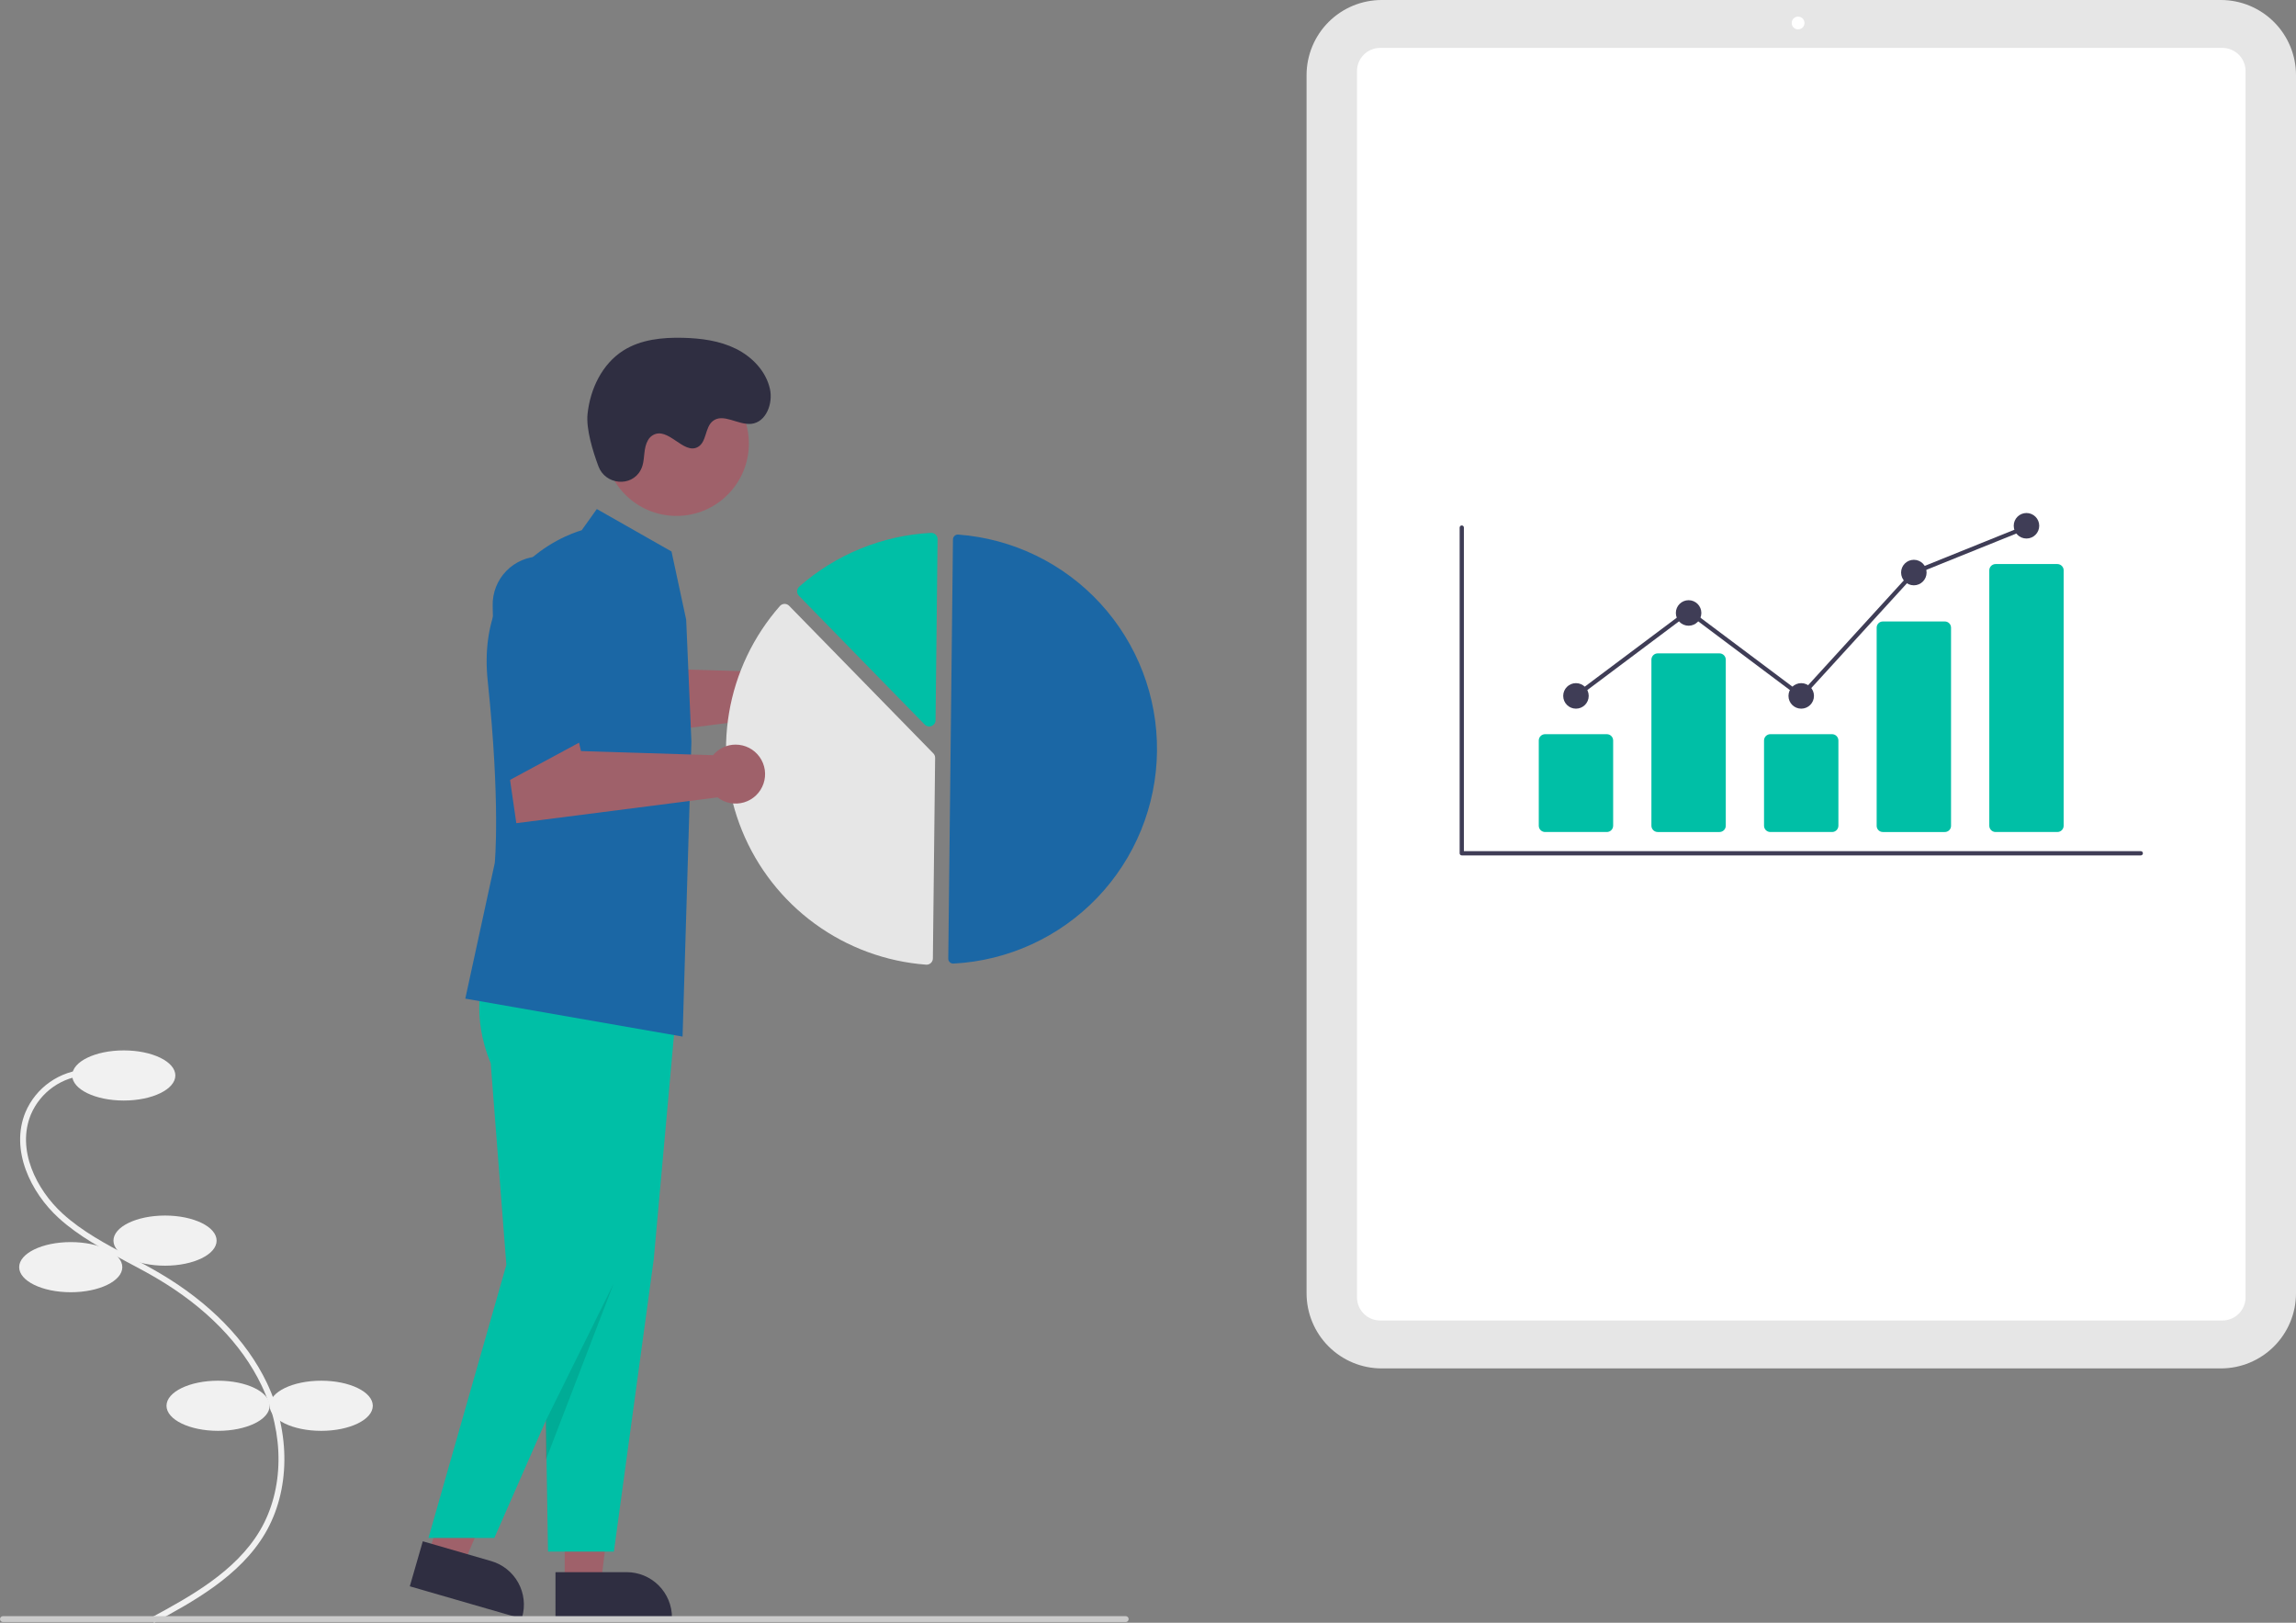 <svg width="508" height="359" viewBox="0 0 508 359" fill="none" xmlns="http://www.w3.org/2000/svg">
<rect x="0" y="0" width="508" height="359" fill="#808080" stroke="none"/>
<g clip-path="url(#clip0_266_1522)">
<path d="M34.089 359L33.469 357.853C41.784 353.353 52.133 347.752 57.538 338.562C62.867 329.502 62.986 317.199 57.85 306.455C53.48 297.31 45.451 289.118 34.632 282.763C32.498 281.509 30.258 280.321 28.091 279.172C22.855 276.395 17.44 273.523 12.975 269.449C6.825 263.837 2.173 254.42 5.641 246.032C6.781 243.355 8.649 241.051 11.032 239.382C13.415 237.714 16.218 236.747 19.122 236.593L19.196 237.896C16.535 238.037 13.967 238.922 11.784 240.45C9.6 241.977 7.888 244.087 6.842 246.539C3.619 254.334 8.041 263.18 13.854 268.485C18.196 272.447 23.537 275.28 28.702 278.019C30.881 279.174 33.134 280.369 35.292 281.637C46.336 288.125 54.544 296.512 59.027 305.891C64.347 317.022 64.208 329.795 58.662 339.224C53.073 348.727 42.547 354.424 34.089 359Z" fill="#F1F1F1"/>
<path d="M27.387 243.47C33.688 243.47 38.797 240.987 38.797 237.925C38.797 234.862 33.688 232.379 27.387 232.379C21.085 232.379 15.977 234.862 15.977 237.925C15.977 240.987 21.085 243.47 27.387 243.47Z" fill="#F1F1F1"/>
<path d="M36.516 280.007C42.817 280.007 47.926 277.524 47.926 274.461C47.926 271.398 42.817 268.915 36.516 268.915C30.214 268.915 25.105 271.398 25.105 274.461C25.105 277.524 30.214 280.007 36.516 280.007Z" fill="#F1F1F1"/>
<path d="M15.652 285.879C21.954 285.879 27.062 283.396 27.062 280.333C27.062 277.27 21.954 274.787 15.652 274.787C9.351 274.787 4.242 277.27 4.242 280.333C4.242 283.396 9.351 285.879 15.652 285.879Z" fill="#F1F1F1"/>
<path d="M48.25 316.543C54.552 316.543 59.66 314.06 59.66 310.997C59.66 307.934 54.552 305.451 48.25 305.451C41.948 305.451 36.84 307.934 36.84 310.997C36.84 314.06 41.948 316.543 48.25 316.543Z" fill="#F1F1F1"/>
<path d="M71.072 316.544C77.374 316.544 82.482 314.061 82.482 310.998C82.482 307.935 77.374 305.452 71.072 305.452C64.771 305.452 59.662 307.935 59.662 310.998C59.662 314.061 64.771 316.544 71.072 316.544Z" fill="#F1F1F1"/>
<path d="M491.397 302.733H305.685C301.283 302.728 297.063 300.976 293.95 297.861C290.838 294.747 289.087 290.524 289.082 286.119V16.614C289.087 12.209 290.838 7.986 293.95 4.872C297.063 1.757 301.283 0.005 305.685 0H491.397C495.799 0.005 500.019 1.757 503.132 4.872C506.244 7.986 507.995 12.209 508 16.614V286.119C507.995 290.524 506.244 294.747 503.132 297.861C500.019 300.976 495.799 302.728 491.397 302.733V302.733Z" fill="#E6E6E6"/>
<path d="M491.725 292.133H305.358C304.001 292.131 302.7 291.591 301.741 290.631C300.781 289.671 300.242 288.369 300.24 287.011V15.721C300.242 14.363 300.781 13.061 301.741 12.101C302.7 11.141 304.001 10.601 305.358 10.6H491.725C493.082 10.601 494.382 11.141 495.342 12.101C496.301 13.061 496.841 14.363 496.843 15.721V287.011C496.841 288.369 496.301 289.671 495.342 290.631C494.382 291.591 493.082 292.131 491.725 292.133V292.133Z" fill="white"/>
<path d="M397.834 6.501C398.614 6.501 399.247 5.869 399.247 5.088C399.247 4.308 398.614 3.675 397.834 3.675C397.054 3.675 396.422 4.308 396.422 5.088C396.422 5.869 397.054 6.501 397.834 6.501Z" fill="white"/>
<path d="M473.659 189.241H323.423C323.299 189.241 323.179 189.191 323.091 189.103C323.003 189.014 322.953 188.895 322.953 188.77V116.714C322.953 116.589 323.003 116.469 323.091 116.381C323.179 116.293 323.299 116.243 323.423 116.243C323.548 116.243 323.668 116.293 323.756 116.381C323.844 116.469 323.893 116.589 323.893 116.714V188.3H473.659C473.784 188.3 473.903 188.35 473.991 188.438C474.079 188.526 474.128 188.646 474.128 188.77C474.128 188.895 474.079 189.014 473.991 189.102C473.903 189.19 473.784 189.24 473.659 189.241V189.241Z" fill="#3F3D56"/>
<path d="M355.521 184.065H341.857C341.487 184.065 341.132 183.918 340.87 183.656C340.609 183.394 340.461 183.039 340.461 182.669V163.819C340.461 163.449 340.609 163.094 340.87 162.832C341.132 162.571 341.487 162.423 341.857 162.423H355.521C355.891 162.423 356.246 162.571 356.508 162.832C356.769 163.094 356.916 163.449 356.917 163.819V182.669C356.916 183.039 356.769 183.394 356.508 183.656C356.246 183.918 355.891 184.065 355.521 184.065Z" fill="#00BFA6"/>
<path d="M380.441 184.066H366.777C366.407 184.065 366.052 183.918 365.79 183.656C365.529 183.394 365.381 183.039 365.381 182.669V145.941C365.381 145.571 365.529 145.216 365.79 144.954C366.052 144.693 366.407 144.545 366.777 144.545H380.441C380.811 144.545 381.166 144.693 381.428 144.954C381.689 145.216 381.836 145.571 381.837 145.941V182.669C381.836 183.039 381.689 183.394 381.428 183.656C381.166 183.918 380.811 184.065 380.441 184.066V184.066Z" fill="#00BFA6"/>
<path d="M405.359 184.065H391.695C391.325 184.065 390.97 183.918 390.708 183.656C390.446 183.394 390.299 183.039 390.299 182.669V163.819C390.299 163.449 390.446 163.094 390.708 162.832C390.97 162.571 391.325 162.423 391.695 162.423H405.359C405.729 162.423 406.084 162.571 406.345 162.832C406.607 163.094 406.754 163.449 406.755 163.819V182.669C406.754 183.039 406.607 183.394 406.345 183.656C406.084 183.918 405.729 184.065 405.359 184.065V184.065Z" fill="#00BFA6"/>
<path d="M430.279 184.066H416.614C416.253 184.073 415.903 183.937 415.641 183.688C415.38 183.438 415.228 183.094 415.219 182.732V138.821C415.228 138.459 415.38 138.116 415.641 137.866C415.903 137.616 416.253 137.48 416.614 137.488H430.279C430.641 137.48 430.991 137.616 431.252 137.866C431.514 138.116 431.666 138.459 431.675 138.821V182.732C431.666 183.094 431.514 183.438 431.252 183.688C430.991 183.937 430.641 184.073 430.279 184.066V184.066Z" fill="#00BFA6"/>
<path d="M455.199 184.065H441.534C441.164 184.065 440.81 183.918 440.548 183.656C440.286 183.394 440.139 183.039 440.139 182.669V126.181C440.139 125.81 440.286 125.455 440.548 125.194C440.81 124.932 441.164 124.785 441.534 124.784H455.199C455.569 124.785 455.924 124.932 456.185 125.194C456.447 125.455 456.594 125.81 456.595 126.181V182.669C456.594 183.039 456.447 183.394 456.185 183.656C455.924 183.918 455.569 184.065 455.199 184.065V184.065Z" fill="#00BFA6"/>
<path d="M348.688 156.777C350.246 156.777 351.509 155.513 351.509 153.954C351.509 152.395 350.246 151.131 348.688 151.131C347.13 151.131 345.867 152.395 345.867 153.954C345.867 155.513 347.13 156.777 348.688 156.777Z" fill="#3F3D56"/>
<path d="M373.61 138.428C375.168 138.428 376.431 137.164 376.431 135.605C376.431 134.046 375.168 132.782 373.61 132.782C372.052 132.782 370.789 134.046 370.789 135.605C370.789 137.164 372.052 138.428 373.61 138.428Z" fill="#3F3D56"/>
<path d="M398.528 156.777C400.086 156.777 401.349 155.513 401.349 153.954C401.349 152.395 400.086 151.131 398.528 151.131C396.97 151.131 395.707 152.395 395.707 153.954C395.707 155.513 396.97 156.777 398.528 156.777Z" fill="#3F3D56"/>
<path d="M423.446 129.489C425.004 129.489 426.267 128.225 426.267 126.666C426.267 125.107 425.004 123.843 423.446 123.843C421.888 123.843 420.625 125.107 420.625 126.666C420.625 128.225 421.888 129.489 423.446 129.489Z" fill="#3F3D56"/>
<path d="M448.366 119.138C449.924 119.138 451.187 117.874 451.187 116.315C451.187 114.756 449.924 113.492 448.366 113.492C446.808 113.492 445.545 114.756 445.545 116.315C445.545 117.874 446.808 119.138 448.366 119.138Z" fill="#3F3D56"/>
<path d="M398.588 154.587L373.61 135.865L348.972 154.331L348.408 153.578L373.61 134.689L398.469 153.322L423.172 126.27L423.272 126.23L448.191 116.183L448.543 117.056L423.723 127.063L398.588 154.587Z" fill="#3F3D56"/>
<path d="M179.06 146.464C178.106 146.463 177.164 146.672 176.3 147.076C175.437 147.48 174.672 148.069 174.061 148.802L144.845 147.888L143.702 142.959L128.582 150.342L130.538 163.841L175.064 158.136C175.883 158.773 176.842 159.205 177.862 159.396C178.882 159.587 179.933 159.532 180.927 159.235C181.921 158.938 182.83 158.408 183.578 157.688C184.326 156.969 184.892 156.081 185.228 155.099C185.564 154.117 185.661 153.069 185.511 152.041C185.361 151.014 184.968 150.038 184.364 149.193C183.761 148.348 182.965 147.66 182.042 147.185C181.12 146.711 180.097 146.463 179.06 146.464H179.06Z" fill="#9F616A"/>
<path d="M124.943 350.417H132.936L136.739 319.564L124.941 319.565L124.943 350.417Z" fill="#9F616A"/>
<path d="M122.902 347.805L138.644 347.805H138.645C141.306 347.805 143.857 348.863 145.739 350.745C147.62 352.628 148.677 355.181 148.677 357.843V358.17L122.903 358.17L122.902 347.805Z" fill="#2F2E41"/>
<path d="M94.781 344.056L102.461 346.277L114.674 317.693L103.34 314.416L94.781 344.056Z" fill="#9F616A"/>
<path d="M93.545 340.98L108.669 345.353L108.669 345.354C111.225 346.093 113.383 347.818 114.668 350.149C115.953 352.48 116.26 355.227 115.522 357.785L115.431 358.098L90.67 350.938L93.545 340.98Z" fill="#2F2E41"/>
<path d="M115.125 216.446C115.125 216.446 112.282 224.384 116.767 235.215L120.228 279.82L121.252 343.259H135.825L144.644 278.588L149.94 219.947L115.125 216.446Z" fill="#00BFA6"/>
<path d="M106.93 216.446C106.93 216.446 104.086 224.384 108.572 235.215L112.033 279.82L94.801 340.239H109.373L136.449 278.588L141.745 219.947L106.93 216.446Z" fill="#00BFA6"/>
<path d="M149.678 114.137C158.522 114.137 165.692 106.963 165.692 98.112C165.692 89.262 158.522 82.088 149.678 82.088C140.834 82.088 133.664 89.262 133.664 98.112C133.664 106.963 140.834 114.137 149.678 114.137Z" fill="#9F616A"/>
<path d="M151.819 137.092L148.574 122.003L132.05 112.614L128.699 117.309C128.699 117.309 105.054 123.526 107.914 150.695C110.773 177.864 109.469 190.913 109.469 190.913L102.949 220.926C102.949 220.926 104.956 221.271 151.021 229.324L152.977 164.079L151.819 137.092Z" fill="#1B67A5"/>
<path opacity="0.1" d="M135.791 283.923L120.785 314.254V322.949L135.791 283.923Z" fill="black"/>
<path d="M132.413 103.181C133.94 107.273 139.717 107.84 141.755 103.977C141.914 103.677 142.043 103.363 142.141 103.038C142.699 101.183 142.348 99.139 143.379 97.365C143.63 96.922 143.99 96.549 144.425 96.284C147.852 94.261 151.225 100.679 154.412 98.884C156.366 97.782 155.948 94.585 157.687 93.168C159.982 91.298 163.297 94.083 166.24 93.765C169.514 93.411 171.064 89.261 170.352 86.043C169.484 82.119 166.416 78.934 162.816 77.153C159.216 75.371 155.126 74.833 151.111 74.733C146.549 74.619 141.776 75.104 137.918 77.544C133.228 80.511 130.585 86.035 130 91.557C129.644 94.916 131.166 99.839 132.413 103.181Z" fill="#2F2E41"/>
<path d="M210.885 213.173C210.908 213.174 210.932 213.173 210.955 213.172C223.02 212.54 234.392 207.334 242.758 198.612C251.124 189.889 255.856 178.306 255.991 166.217C256.127 154.128 251.655 142.441 243.487 133.533C235.319 124.625 224.067 119.165 212.019 118.263C211.87 118.251 211.72 118.271 211.579 118.32C211.437 118.369 211.308 118.446 211.198 118.548C211.089 118.647 211.001 118.769 210.941 118.904C210.88 119.039 210.849 119.186 210.848 119.334L209.809 212.075C209.806 212.363 209.918 212.641 210.12 212.847C210.321 213.053 210.596 213.17 210.885 213.173V213.173Z" fill="#1B67A5"/>
<path d="M173.615 133.599C173.985 133.603 174.338 133.754 174.597 134.019L206.503 166.669C206.631 166.8 206.732 166.955 206.8 167.125C206.868 167.295 206.902 167.477 206.9 167.66L206.402 212.037C206.401 212.227 206.36 212.415 206.283 212.589C206.205 212.763 206.092 212.919 205.952 213.047C205.811 213.177 205.644 213.277 205.463 213.34C205.282 213.402 205.09 213.428 204.899 213.413C196.028 212.749 187.518 209.622 180.325 204.384C173.132 199.147 167.541 192.005 164.181 183.763C160.82 175.521 159.823 166.504 161.302 157.726C162.781 148.948 166.677 140.757 172.552 134.072C172.679 133.928 172.834 133.812 173.008 133.731C173.182 133.649 173.371 133.604 173.563 133.599C173.58 133.599 173.597 133.599 173.615 133.599Z" fill="#E6E6E6"/>
<path d="M206.059 117.885C206.415 117.889 206.756 118.029 207.013 118.275C207.151 118.407 207.261 118.565 207.334 118.741C207.408 118.917 207.445 119.106 207.442 119.297L206.993 159.336C206.99 159.612 206.905 159.881 206.75 160.108C206.594 160.336 206.375 160.512 206.119 160.615C205.863 160.717 205.583 160.742 205.313 160.685C205.044 160.628 204.797 160.493 204.604 160.296L176.763 131.804C176.634 131.672 176.533 131.517 176.465 131.347C176.397 131.177 176.363 130.994 176.365 130.811C176.367 130.628 176.406 130.446 176.478 130.278C176.55 130.109 176.655 129.956 176.786 129.828C176.803 129.812 176.82 129.796 176.838 129.78C184.935 122.648 195.2 118.457 205.972 117.887C206.001 117.885 206.03 117.885 206.059 117.885Z" fill="#00BFA6"/>
<path d="M162.759 164.732C161.805 164.731 160.863 164.94 160 165.345C159.136 165.749 158.371 166.338 157.761 167.07L128.544 166.156L127.401 161.228L112.281 168.611L114.237 182.109L158.763 176.404C159.582 177.041 160.542 177.473 161.561 177.664C162.581 177.856 163.632 177.8 164.626 177.503C165.62 177.206 166.529 176.676 167.277 175.957C168.025 175.237 168.591 174.35 168.927 173.368C169.263 172.385 169.36 171.337 169.21 170.31C169.06 169.283 168.667 168.306 168.064 167.462C167.46 166.617 166.664 165.929 165.742 165.454C164.819 164.979 163.796 164.732 162.759 164.732H162.759Z" fill="#9F616A"/>
<path d="M109.818 174.17L109.006 133.958C108.978 132.551 109.228 131.152 109.743 129.842C110.259 128.532 111.028 127.338 112.007 126.328C112.987 125.318 114.157 124.512 115.449 123.957C116.742 123.402 118.131 123.109 119.538 123.094C120.944 123.08 122.34 123.345 123.643 123.874C124.947 124.402 126.132 125.185 127.132 126.175C128.132 127.165 128.925 128.344 129.467 129.643C130.008 130.941 130.287 132.335 130.287 133.742V163.13L109.818 174.17Z" fill="#1B67A5"/>
<path d="M249.066 358.843H0.652C0.479 358.843 0.313 358.774 0.191 358.652C0.069 358.53 0 358.364 0 358.191C0 358.017 0.069 357.852 0.191 357.729C0.313 357.607 0.479 357.538 0.652 357.538H249.066C249.239 357.538 249.405 357.607 249.527 357.729C249.649 357.852 249.718 358.017 249.718 358.191C249.718 358.364 249.649 358.53 249.527 358.652C249.405 358.774 249.239 358.843 249.066 358.843Z" fill="#CBCBCB"/>
</g>
<defs>
<clipPath id="clip0_266_1522">
<rect width="508" height="359" fill="white"/>
</clipPath>
</defs>
</svg>
